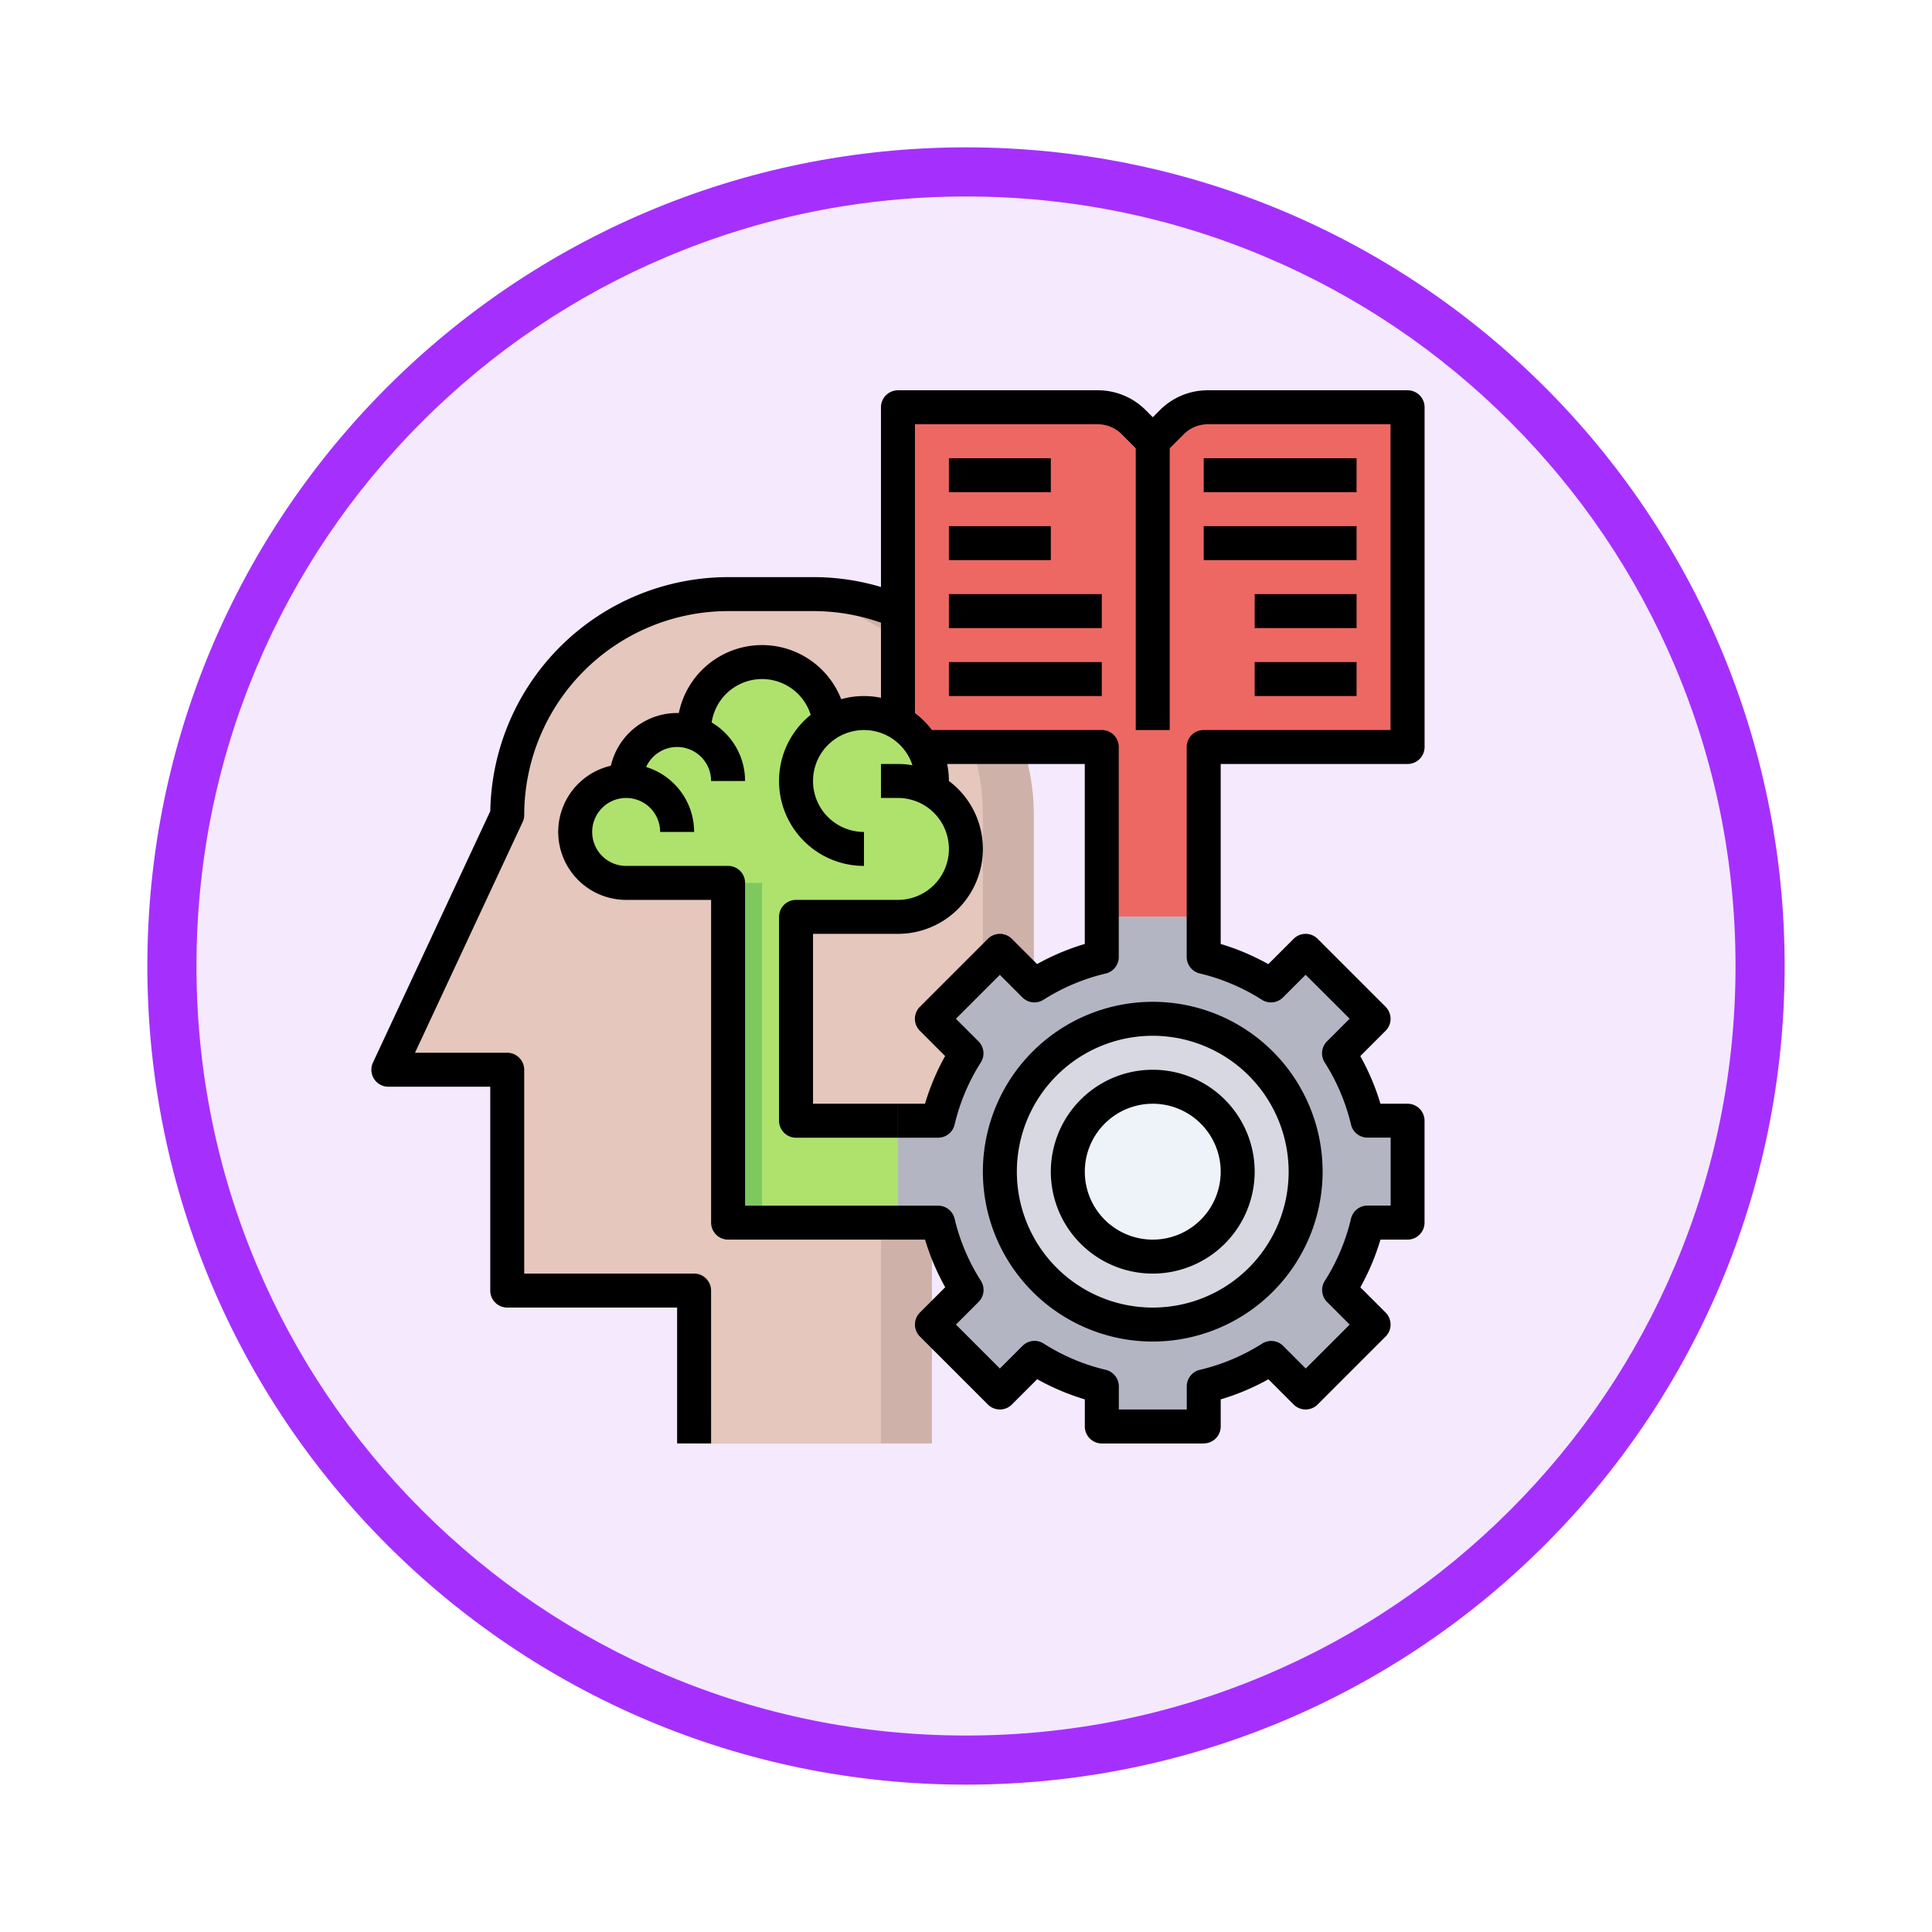 <svg xmlns="http://www.w3.org/2000/svg" xmlns:xlink="http://www.w3.org/1999/xlink" width="118" height="118" viewBox="0 0 118 118">
  <defs>
    <filter id="Trazado_982547" x="0" y="0" width="118" height="118" filterUnits="userSpaceOnUse">
      <feOffset dy="3" input="SourceAlpha"/>
      <feGaussianBlur stdDeviation="3" result="blur"/>
      <feFlood flood-opacity="0.161"/>
      <feComposite operator="in" in2="blur"/>
      <feComposite in="SourceGraphic"/>
    </filter>
  </defs>
  <g id="Grupo_1202758" data-name="Grupo 1202758" transform="translate(-898.5 -2585.932)">
    <g id="Grupo_1202683" data-name="Grupo 1202683" transform="translate(907.5 2591.932)">
      <g id="Grupo_1174813" data-name="Grupo 1174813">
        <g id="Grupo_1201680" data-name="Grupo 1201680">
          <g id="Grupo_1201330" data-name="Grupo 1201330">
            <g id="Grupo_1172010" data-name="Grupo 1172010">
              <g id="Grupo_1171046" data-name="Grupo 1171046">
                <g id="Grupo_1148525" data-name="Grupo 1148525">
                  <g transform="matrix(1, 0, 0, 1, -9, -6)" filter="url(#Trazado_982547)">
                    <g id="Trazado_982547-2" data-name="Trazado 982547" transform="translate(9 6)" fill="#f5e9fe">
                      <path d="M 50 98.5 C 43.452 98.5 37.1 97.218 31.122 94.689 C 25.347 92.247 20.16 88.749 15.705 84.295 C 11.251 79.84 7.753 74.653 5.311 68.878 C 2.782 62.9 1.5 56.548 1.5 50 C 1.5 43.452 2.782 37.1 5.311 31.122 C 7.753 25.347 11.251 20.16 15.705 15.705 C 20.16 11.251 25.347 7.753 31.122 5.311 C 37.1 2.782 43.452 1.5 50 1.5 C 56.548 1.5 62.9 2.782 68.878 5.311 C 74.653 7.753 79.84 11.251 84.295 15.705 C 88.749 20.16 92.247 25.347 94.689 31.122 C 97.218 37.1 98.5 43.452 98.5 50 C 98.5 56.548 97.218 62.9 94.689 68.878 C 92.247 74.653 88.749 79.84 84.295 84.295 C 79.84 88.749 74.653 92.247 68.878 94.689 C 62.9 97.218 56.548 98.5 50 98.5 Z" stroke="none"/>
                      <path d="M 50 3 C 43.654 3 37.499 4.242 31.706 6.692 C 26.11 9.059 21.083 12.449 16.766 16.766 C 12.449 21.083 9.059 26.11 6.692 31.706 C 4.242 37.499 3 43.654 3 50 C 3 56.346 4.242 62.501 6.692 68.294 C 9.059 73.89 12.449 78.917 16.766 83.234 C 21.083 87.551 26.11 90.941 31.706 93.308 C 37.499 95.758 43.654 97 50 97 C 56.346 97 62.501 95.758 68.294 93.308 C 73.89 90.941 78.917 87.551 83.234 83.234 C 87.551 78.917 90.941 73.89 93.308 68.294 C 95.758 62.501 97 56.346 97 50 C 97 43.654 95.758 37.499 93.308 31.706 C 90.941 26.11 87.551 21.083 83.234 16.766 C 78.917 12.449 73.89 9.059 68.294 6.692 C 62.501 4.242 56.346 3 50 3 M 50 0 C 77.614 0 100 22.386 100 50 C 100 77.614 77.614 100 50 100 C 22.386 100 0 77.614 0 50 C 0 22.386 22.386 0 50 0 Z" stroke="none" fill="#a530fe"/>
                    </g>
                  </g>
                </g>
              </g>
            </g>
          </g>
        </g>
      </g>
    </g>
    <g id="memorize_1281574_1_" data-name="memorize_1281574 (1)" transform="translate(921.18 2609.769)">
      <path id="Trazado_1042677" data-name="Trazado 1042677" d="M26.675,147.875v-9.337H15.262V125.05H8l7.262-15.562A13.487,13.487,0,0,1,28.75,96h5.187a13.487,13.487,0,0,1,13.487,13.487v13.487L41.2,135.425v12.45" transform="translate(-6.961 -83.55)" fill="#ceb2aa"/>
      <path id="Trazado_1042678" data-name="Trazado 1042678" d="M44.312,122.975V109.487A13.487,13.487,0,0,0,30.825,96H28.75a13.487,13.487,0,0,0-13.487,13.487L8,125.05h7.262v13.487H26.675v9.337H38.087v-12.45Zm0,0" transform="translate(-6.961 -83.55)" fill="#e5c7bd"/>
      <path id="Trazado_1042679" data-name="Trazado 1042679" d="M266.675,39.125V28.75h12.45V8h-12.2a3.109,3.109,0,0,0-2.2.912l-1.164,1.163L262.4,8.912A3.112,3.112,0,0,0,260.2,8H248V28.75h12.45V39.125" transform="translate(-215.837 -6.962)" fill="#ed6863"/>
      <path id="Trazado_1042680" data-name="Trazado 1042680" d="M117.787,162.237h-12.45v-20.75H99.112a3.112,3.112,0,1,1,0-6.225,3.114,3.114,0,0,1,4.15-2.935v-.177a4.15,4.15,0,0,1,8.278-.425l-.005-.043a4.152,4.152,0,0,1,6.252,3.58v.555a4.15,4.15,0,0,1-2.075,7.745h-6.225v12.45h8.3" transform="translate(-83.549 -111.4)" fill="#afe26c"/>
      <path id="Trazado_1042681" data-name="Trazado 1042681" d="M168,232h2.075v20.75H168Zm0,0" transform="translate(-146.212 -201.913)" fill="#7ec95f"/>
      <path id="Trazado_1042682" data-name="Trazado 1042682" d="M279.125,266.675V260.45h-2.45a13.391,13.391,0,0,0-1.737-4.112l2.112-2.112-4.15-4.15-2.112,2.112a13.384,13.384,0,0,0-4.112-1.737V248H260.45v2.45a13.389,13.389,0,0,0-4.112,1.737l-2.112-2.112-4.15,4.15,2.112,2.112a13.389,13.389,0,0,0-1.737,4.112H248v6.225h2.45a13.383,13.383,0,0,0,1.737,4.112l-2.112,2.112,4.15,4.15,2.112-2.113a13.387,13.387,0,0,0,4.112,1.737v2.45h6.225v-2.45a13.382,13.382,0,0,0,4.112-1.737l2.112,2.113,4.15-4.15-2.112-2.112a13.383,13.383,0,0,0,1.737-4.112Zm0,0" transform="translate(-215.837 -215.838)" fill="#b3b6c2"/>
      <path id="Trazado_1042683" data-name="Trazado 1042683" d="M314.675,305.337A9.337,9.337,0,1,1,305.337,296,9.337,9.337,0,0,1,314.675,305.337Zm0,0" transform="translate(-257.612 -257.613)" fill="#d8d8e3"/>
      <path id="Trazado_1042684" data-name="Trazado 1042684" d="M338.375,333.187A5.187,5.187,0,1,1,333.187,328,5.188,5.188,0,0,1,338.375,333.187Zm0,0" transform="translate(-285.462 -285.463)" fill="#eef2f9"/>
      <path id="Trazado_1042685" data-name="Trazado 1042685" d="M20.751,140.912H18.676v-8.3H8.3a1.038,1.038,0,0,1-1.037-1.037v-12.45H1.039a1.038,1.038,0,0,1-.94-1.476L7.266,102.29A14.542,14.542,0,0,1,21.788,88h5.187a14.417,14.417,0,0,1,5.587,1.114l-.8,1.915a12.37,12.37,0,0,0-4.787-.954H21.788a12.464,12.464,0,0,0-12.45,12.45,1.032,1.032,0,0,1-.1.439L2.667,117.05H8.3a1.038,1.038,0,0,1,1.037,1.037v12.45H19.713a1.038,1.038,0,0,1,1.037,1.038Zm0,0" transform="translate(0 -76.588)"/>
      <path id="Trazado_1042686" data-name="Trazado 1042686" d="M199.262,198.825h-6.225A1.038,1.038,0,0,1,192,197.787v-12.45a1.038,1.038,0,0,1,1.038-1.037h6.225a3.112,3.112,0,0,0,0-6.225h-1.037V176h1.037a5.187,5.187,0,1,1,0,10.375h-5.187V196.75h5.187Zm0,0" transform="translate(-167.099 -153.175)"/>
      <path id="Trazado_1042687" data-name="Trazado 1042687" d="M197.187,154.375a5.187,5.187,0,1,1,5.187-5.187H200.3a3.112,3.112,0,1,0-3.112,3.113Zm0,0" transform="translate(-167.099 -125.325)"/>
      <path id="Trazado_1042688" data-name="Trazado 1042688" d="M154.375,125.187H152.3a3.112,3.112,0,1,0-6.225,0H144a5.187,5.187,0,1,1,10.375,0Zm0,0" transform="translate(-125.324 -104.437)"/>
      <path id="Trazado_1042689" data-name="Trazado 1042689" d="M120.3,156.15h-2.075a2.075,2.075,0,0,0-4.15,0H112a4.15,4.15,0,0,1,8.3,0Zm0,0" transform="translate(-97.474 -132.288)"/>
      <path id="Trazado_1042690" data-name="Trazado 1042690" d="M250.451,184.9H248v-2.075h1.654a14.384,14.384,0,0,1,1.228-2.913l-1.541-1.541a1.036,1.036,0,0,1,0-1.467l4.15-4.15a1.036,1.036,0,0,1,1.467,0l1.541,1.541a14.384,14.384,0,0,1,2.913-1.228V162.075H249.038V160H260.45a1.038,1.038,0,0,1,1.038,1.038v12.825a1.037,1.037,0,0,1-.8,1.01,12.354,12.354,0,0,0-3.795,1.6,1.036,1.036,0,0,1-1.291-.141l-1.378-1.379-2.683,2.683,1.379,1.379a1.036,1.036,0,0,1,.141,1.291,12.344,12.344,0,0,0-1.6,3.795A1.037,1.037,0,0,1,250.451,184.9Zm0,0" transform="translate(-215.837 -139.25)"/>
      <path id="Trazado_1042691" data-name="Trazado 1042691" d="M127.425,64.325H121.2a1.038,1.038,0,0,1-1.037-1.037V61.632a14.458,14.458,0,0,1-2.909-1.232l-1.545,1.545a1.036,1.036,0,0,1-1.467,0l-4.15-4.15a1.036,1.036,0,0,1,0-1.467l1.545-1.545a14.43,14.43,0,0,1-1.232-2.909H98.375a1.038,1.038,0,0,1-1.037-1.037V31.125H92.15a4.15,4.15,0,1,1,4.15-4.15H94.225A2.075,2.075,0,1,0,92.15,29.05h6.225a1.038,1.038,0,0,1,1.038,1.037V49.8H111.2a1.037,1.037,0,0,1,1.01.8,12.369,12.369,0,0,0,1.606,3.791,1.038,1.038,0,0,1-.142,1.291l-1.382,1.382,2.683,2.683,1.383-1.383a1.036,1.036,0,0,1,1.291-.142,12.38,12.38,0,0,0,3.791,1.606,1.038,1.038,0,0,1,.8,1.01V62.25h4.15V60.837a1.037,1.037,0,0,1,.8-1.01,12.351,12.351,0,0,0,3.8-1.6,1.034,1.034,0,0,1,1.29.141l1.377,1.379,2.683-2.683-1.379-1.379a1.036,1.036,0,0,1-.141-1.29,12.346,12.346,0,0,0,1.6-3.8,1.038,1.038,0,0,1,1.01-.8h1.413v-4.15h-1.413a1.037,1.037,0,0,1-1.01-.8,12.371,12.371,0,0,0-1.606-3.791,1.038,1.038,0,0,1,.142-1.291l1.382-1.381L133.65,35.7l-1.383,1.383a1.038,1.038,0,0,1-1.291.142,12.38,12.38,0,0,0-3.791-1.606,1.038,1.038,0,0,1-.8-1.01V21.787a1.038,1.038,0,0,1,1.037-1.037h11.412V2.075H127.677a2.063,2.063,0,0,0-1.468.608l-1.163,1.163a1.036,1.036,0,0,1-1.467,0l-1.163-1.163a2.061,2.061,0,0,0-1.468-.608h-11.16V20.75h-2.075V1.038A1.038,1.038,0,0,1,108.75,0h12.2a4.124,4.124,0,0,1,2.935,1.216l.43.43.43-.43A4.12,4.12,0,0,1,127.677,0h12.2a1.038,1.038,0,0,1,1.038,1.037v20.75a1.038,1.038,0,0,1-1.038,1.037H128.462V33.817a14.488,14.488,0,0,1,2.909,1.232l1.545-1.545a1.036,1.036,0,0,1,1.467,0l4.15,4.15a1.036,1.036,0,0,1,0,1.467l-1.545,1.545a14.4,14.4,0,0,1,1.231,2.909h1.655a1.038,1.038,0,0,1,1.038,1.037v6.225a1.038,1.038,0,0,1-1.038,1.037h-1.654a14.355,14.355,0,0,1-1.228,2.913l1.541,1.541a1.036,1.036,0,0,1,0,1.467l-4.15,4.15a1.036,1.036,0,0,1-1.467,0l-1.54-1.541a14.358,14.358,0,0,1-2.913,1.228v1.653a1.038,1.038,0,0,1-1.037,1.037Zm0,0" transform="translate(-76.586)"/>
      <path id="Trazado_1042692" data-name="Trazado 1042692" d="M298.375,308.75a10.375,10.375,0,1,1,10.375-10.375A10.386,10.386,0,0,1,298.375,308.75Zm0-18.675a8.3,8.3,0,1,0,8.3,8.3A8.309,8.309,0,0,0,298.375,290.075Zm0,0" transform="translate(-250.649 -250.65)"/>
      <path id="Trazado_1042693" data-name="Trazado 1042693" d="M326.225,332.45a6.225,6.225,0,1,1,6.225-6.225A6.231,6.231,0,0,1,326.225,332.45Zm0-10.375a4.15,4.15,0,1,0,4.15,4.15A4.154,4.154,0,0,0,326.225,322.075Zm0,0" transform="translate(-278.499 -278.5)"/>
      <path id="Trazado_1042694" data-name="Trazado 1042694" d="M272,32h6.225v2.075H272Zm0,0" transform="translate(-236.724 -27.85)"/>
      <path id="Trazado_1042695" data-name="Trazado 1042695" d="M272,64h6.225v2.075H272Zm0,0" transform="translate(-236.724 -55.7)"/>
      <path id="Trazado_1042696" data-name="Trazado 1042696" d="M272,96h9.337v2.075H272Zm0,0" transform="translate(-236.724 -83.55)"/>
      <path id="Trazado_1042697" data-name="Trazado 1042697" d="M272,128h9.337v2.075H272Zm0,0" transform="translate(-236.724 -111.4)"/>
      <path id="Trazado_1042698" data-name="Trazado 1042698" d="M392,32h9.337v2.075H392Zm0,0" transform="translate(-341.162 -27.85)"/>
      <path id="Trazado_1042699" data-name="Trazado 1042699" d="M392,64h9.337v2.075H392Zm0,0" transform="translate(-341.162 -55.7)"/>
      <path id="Trazado_1042700" data-name="Trazado 1042700" d="M416,96h6.225v2.075H416Zm0,0" transform="translate(-362.049 -83.55)"/>
      <path id="Trazado_1042701" data-name="Trazado 1042701" d="M416,128h6.225v2.075H416Zm0,0" transform="translate(-362.049 -111.4)"/>
      <path id="Trazado_1042702" data-name="Trazado 1042702" d="M360,24h2.075V41.637H360Zm0,0" transform="translate(-313.312 -20.887)"/>
    </g>
  </g>
</svg>
